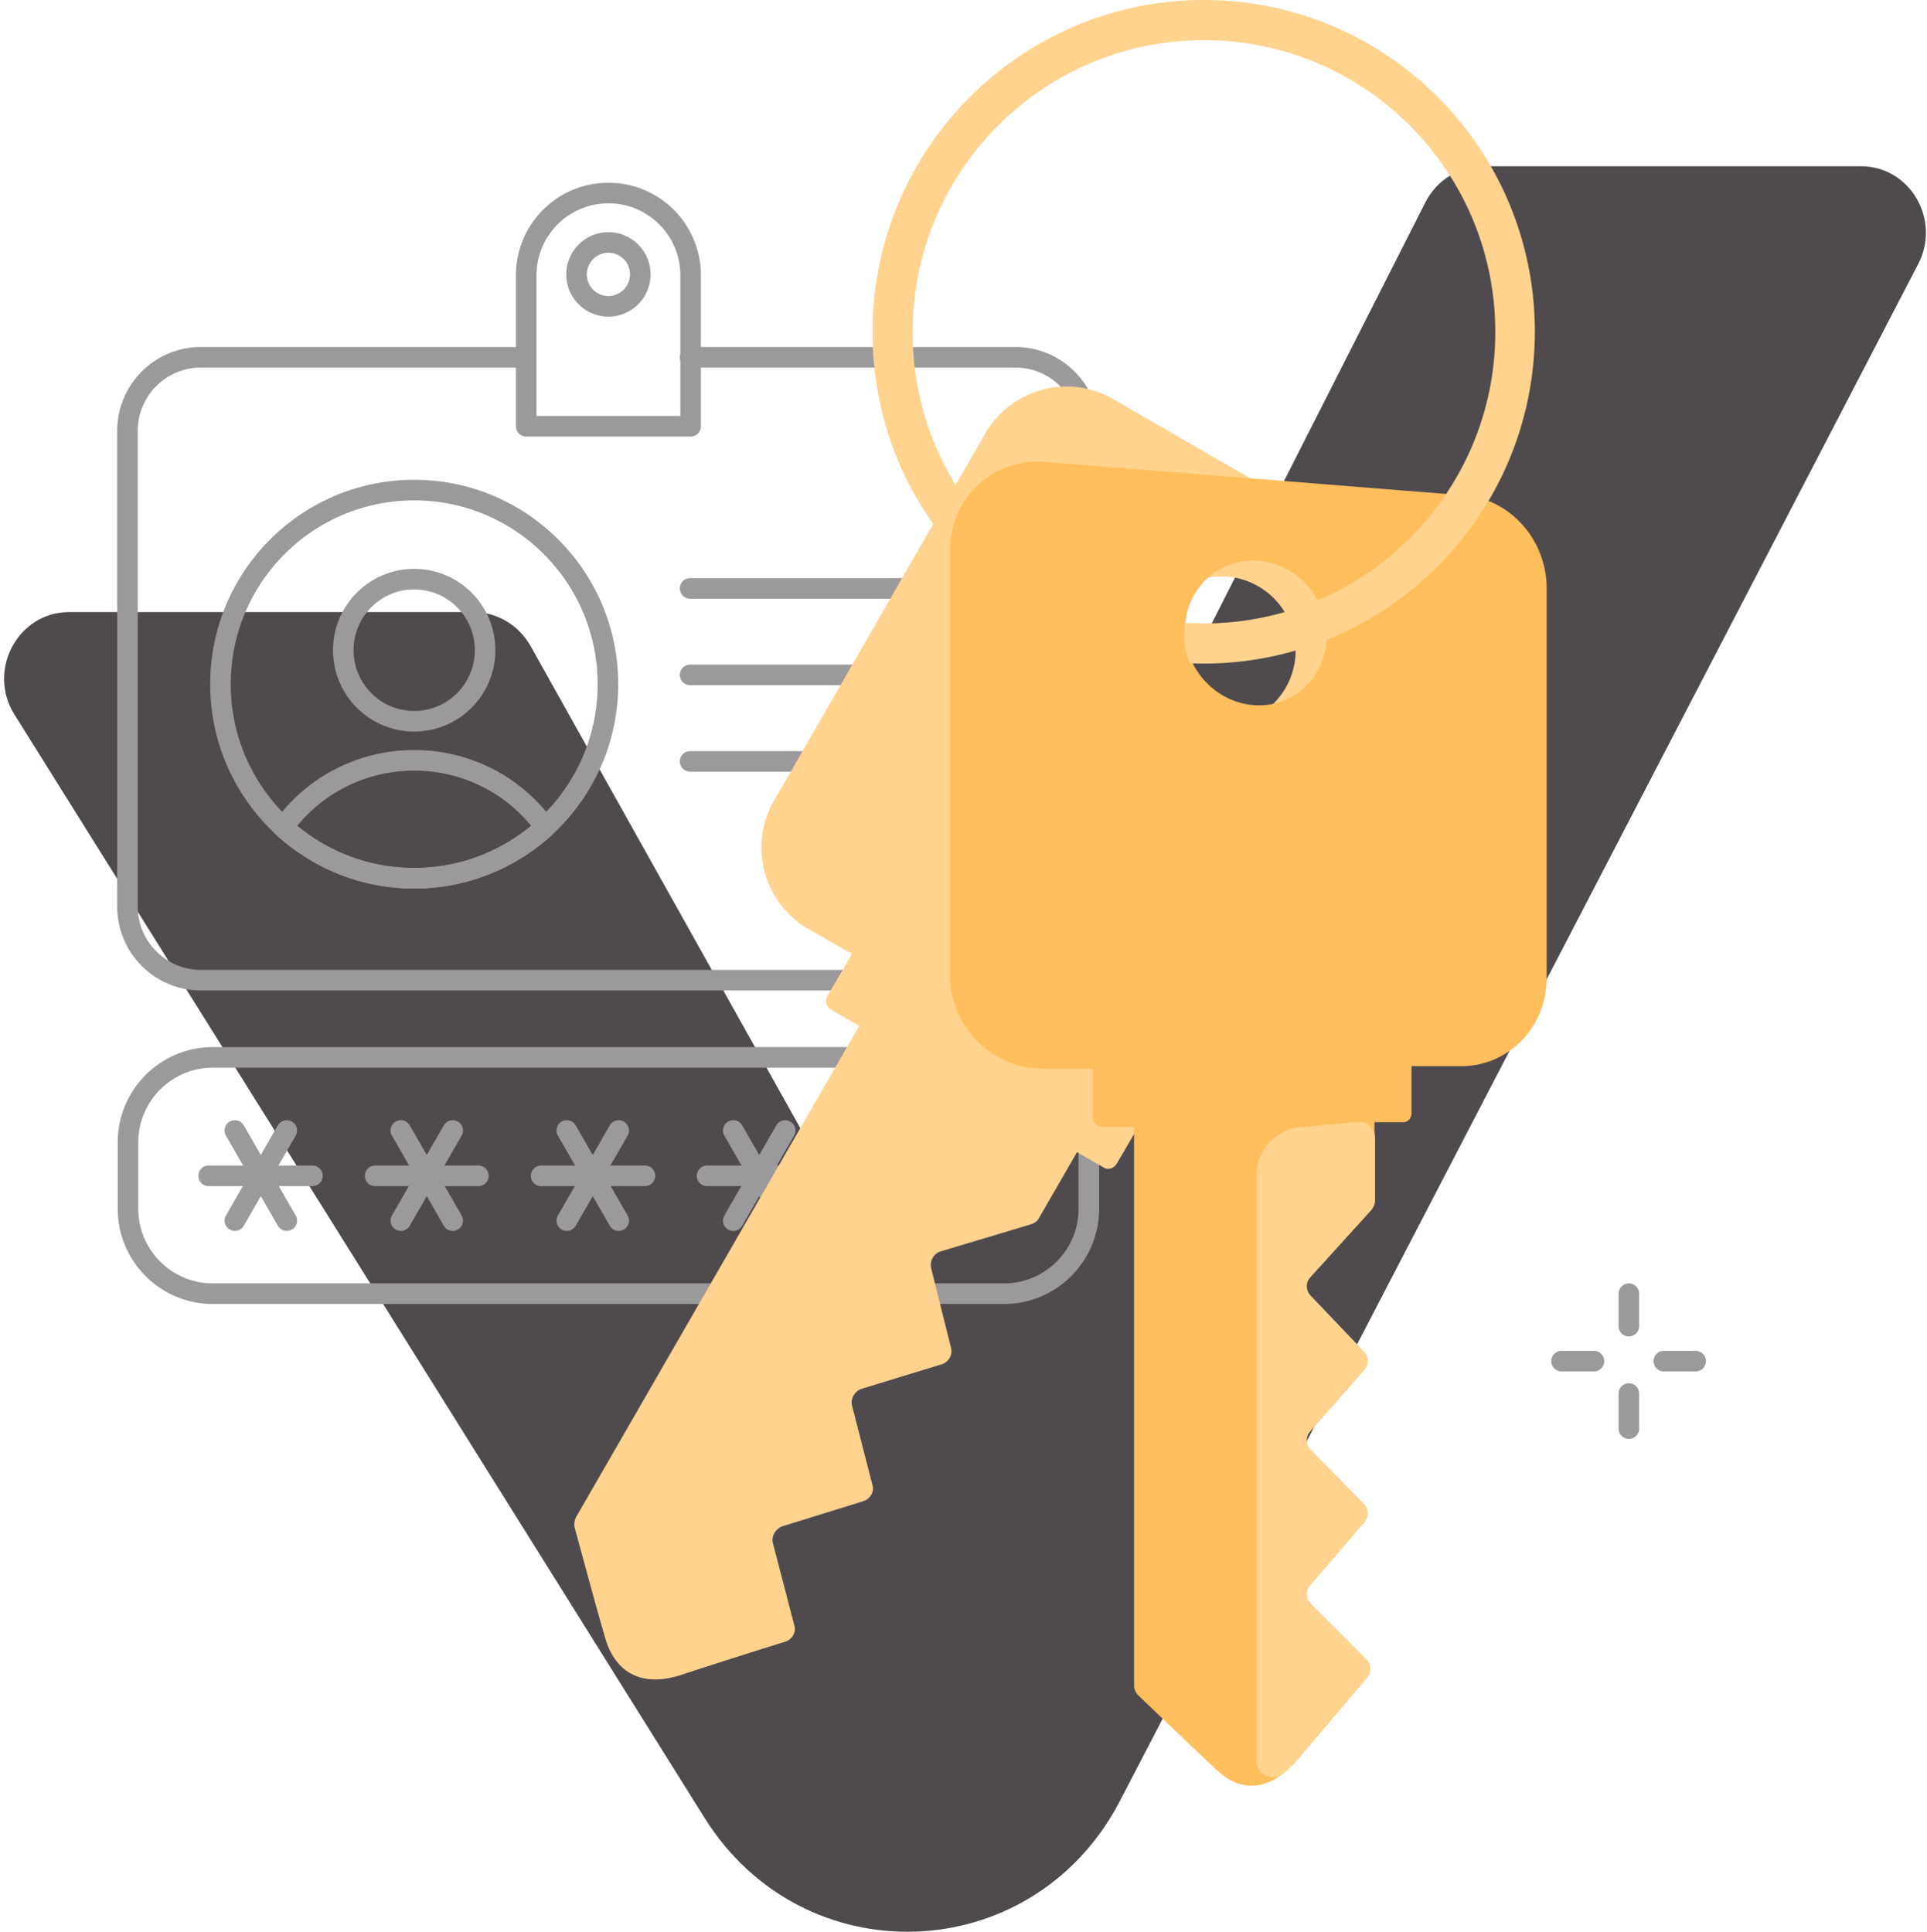 <svg xmlns="http://www.w3.org/2000/svg" width="374" height="375" fill="none" viewBox="0 0 374 375"><path fill="#4E4A4E" d="M13.373 118.824h78.584c4.487 0 8.676 2.498 10.97 6.496l56.743 101.435c4.987 8.894 17.552 8.594 22.14-.5l94.839-186.98c2.194-4.297 6.482-6.996 11.169-6.996h73.398c9.474 0 15.557 10.394 11.07 18.988L217.113 350.076c-17.054 31.979-61.232 33.478-80.379 2.798L2.802 138.711c-5.385-8.594.698-19.887 10.57-19.887"/><path fill="#9C999C" fill-rule="evenodd" d="M41.296 207.266c-7.974 0-14.46 6.5-14.46 14.491v12.891c0 7.991 6.486 14.491 14.46 14.491h153.578c7.973 0 14.46-6.5 14.46-14.491v-12.891c0-7.991-6.487-14.491-14.46-14.491zm-18.45 14.491c0-10.198 8.273-18.488 18.45-18.488h153.578c10.176 0 18.449 8.29 18.449 18.488v12.891c0 10.199-8.273 18.489-18.449 18.489H41.296c-10.177 0-18.45-8.29-18.45-18.489zm21.741-4.03a1.99 1.99 0 0 1 2.725.732l3.308 5.745 3.309-5.745a1.99 1.99 0 0 1 2.724-.732 2 2 0 0 1 .73 2.73l-3.338 5.797h6.598c1.101 0 1.994.895 1.994 1.999a1.997 1.997 0 0 1-1.994 1.998h-6.54l3.28 5.697a2 2 0 0 1-.73 2.73 1.99 1.99 0 0 1-2.724-.732l-3.309-5.745-3.308 5.745a1.99 1.99 0 0 1-2.725.732 2 2 0 0 1-.73-2.73l3.28-5.697h-6.639a1.997 1.997 0 0 1-1.994-1.998c0-1.104.893-1.999 1.994-1.999h6.697l-3.338-5.797a2 2 0 0 1 .73-2.73m32.212 0a1.99 1.99 0 0 1 2.724.732l3.309 5.745 3.308-5.745a1.99 1.99 0 0 1 2.725-.732 2 2 0 0 1 .73 2.73l-3.338 5.797h6.597c1.102 0 1.995.895 1.995 1.999a1.997 1.997 0 0 1-1.995 1.998h-6.54l3.281 5.697a2 2 0 0 1-.73 2.73 1.99 1.99 0 0 1-2.725-.732l-3.308-5.745-3.309 5.745a1.99 1.99 0 0 1-2.724.732 2 2 0 0 1-.73-2.73l3.28-5.697h-6.54a1.997 1.997 0 0 1-1.994-1.998c0-1.104.893-1.999 1.994-1.999h6.597l-3.338-5.797a2 2 0 0 1 .73-2.73" clip-rule="evenodd"/><path fill="#9C999C" fill-rule="evenodd" d="M109.01 217.73a1.993 1.993 0 0 1 2.725.732l3.308 5.745 3.309-5.745a1.99 1.99 0 0 1 2.724-.732 2 2 0 0 1 .731 2.73l-3.338 5.797h6.696c1.102 0 1.995.894 1.995 1.998a1.997 1.997 0 0 1-1.995 1.999h-6.639l3.281 5.697a2 2 0 0 1-.731 2.73 1.99 1.99 0 0 1-2.724-.732l-3.309-5.745-3.308 5.745a1.993 1.993 0 0 1-2.725.732 2 2 0 0 1-.73-2.73l3.281-5.697h-6.54a1.997 1.997 0 0 1-1.995-1.999c0-1.104.893-1.998 1.995-1.998h6.597l-3.338-5.797a2 2 0 0 1 .73-2.73m32.311 0a1.993 1.993 0 0 1 2.725.732l3.308 5.745 3.309-5.745a1.993 1.993 0 0 1 2.725-.732 2 2 0 0 1 .73 2.73l-3.338 5.797h6.597c1.101 0 1.994.894 1.994 1.998a1.997 1.997 0 0 1-1.994 1.999h-6.54l3.281 5.697a2 2 0 0 1-.73 2.73 1.993 1.993 0 0 1-2.725-.732l-3.309-5.745-3.308 5.745a1.993 1.993 0 0 1-2.725.732 2 2 0 0 1-.73-2.73l3.281-5.697h-6.64a1.997 1.997 0 0 1-1.994-1.999c0-1.104.893-1.998 1.994-1.998h6.697l-3.338-5.797a2 2 0 0 1 .73-2.73m33.508 0a1.993 1.993 0 0 1 2.725.732l3.308 5.745 3.309-5.745a1.993 1.993 0 0 1 2.725-.732 2 2 0 0 1 .73 2.73l-3.338 5.797h6.697c1.101 0 1.994.894 1.994 1.998a1.997 1.997 0 0 1-1.994 1.999h-6.64l3.281 5.697a2 2 0 0 1-.73 2.73 1.993 1.993 0 0 1-2.725-.732l-3.309-5.745-3.308 5.745a1.993 1.993 0 0 1-2.725.732 2 2 0 0 1-.73-2.73l3.281-5.697h-6.54a1.997 1.997 0 0 1-1.995-1.999c0-1.104.893-1.998 1.995-1.998h6.597l-3.338-5.797a2 2 0 0 1 .73-2.73M39.002 71.353c-6.776 0-12.266 5.501-12.266 12.292v92.341c0 6.791 5.49 12.292 12.266 12.292h158.066c6.776 0 12.266-5.501 12.266-12.292V83.645c0-6.791-5.49-12.292-12.266-12.292h-63.127a1.996 1.996 0 0 1-1.994-1.999c0-1.104.893-1.998 1.994-1.998h63.127c8.98 0 16.255 7.29 16.255 16.289v92.341c0 8.999-7.275 16.289-16.255 16.289H39.002c-8.98 0-16.255-7.29-16.255-16.289V83.645c0-8.999 7.276-16.29 16.255-16.29h63.027c1.102 0 1.995.895 1.995 2a1.997 1.997 0 0 1-1.995 1.998z" clip-rule="evenodd"/><path fill="#9C999C" fill-rule="evenodd" d="M118.084 39.475c-7.766 0-13.961 6.292-13.961 13.991v27.283h27.923V53.466c0-7.782-6.279-13.991-13.962-13.991m-17.95 13.991c0-9.89 7.965-17.989 17.95-17.989 9.87 0 17.951 7.983 17.951 17.989v29.281a1.997 1.997 0 0 1-1.994 1.999h-31.913a1.997 1.997 0 0 1-1.994-1.999z" clip-rule="evenodd"/><path fill="#9C999C" fill-rule="evenodd" d="M109.908 53.268c0-4.526 3.661-8.195 8.177-8.195 4.517 0 8.178 3.67 8.178 8.195s-3.661 8.195-8.178 8.195c-4.516 0-8.177-3.67-8.177-8.195m8.177-4.197a4.193 4.193 0 0 0-4.188 4.197 4.193 4.193 0 0 0 4.188 4.197 4.193 4.193 0 0 0 4.189-4.197 4.193 4.193 0 0 0-4.189-4.197m-77.288 83.744c0-21.911 17.725-39.674 39.591-39.674s39.591 17.763 39.591 39.674c0 21.912-17.725 39.675-39.591 39.675s-39.591-17.763-39.591-39.675m39.591-35.677c-19.663 0-35.602 15.973-35.602 35.677s15.94 35.677 35.602 35.677 35.602-15.973 35.602-35.677-15.94-35.677-35.602-35.677" clip-rule="evenodd"/><path fill="#9C999C" fill-rule="evenodd" d="M64.632 126.22c0-8.721 7.054-15.79 15.756-15.79s15.757 7.069 15.757 15.79-7.054 15.789-15.757 15.789-15.756-7.069-15.756-15.789m15.756-11.793c-6.499 0-11.767 5.28-11.767 11.793s5.268 11.792 11.767 11.792c6.5 0 11.768-5.28 11.768-11.792 0-6.513-5.268-11.793-11.768-11.793m51.559-.2c0-1.104.893-1.998 1.994-1.998h54.55c1.102 0 1.995.894 1.995 1.998a1.997 1.997 0 0 1-1.995 1.999h-54.55a1.997 1.997 0 0 1-1.994-1.999m0 16.789c0-1.103.893-1.998 1.994-1.998h54.55c1.102 0 1.995.895 1.995 1.998a1.997 1.997 0 0 1-1.995 1.999h-54.55a1.997 1.997 0 0 1-1.994-1.999m-78.606 28.41a33.23 33.23 0 0 1 27.047-13.82 33.23 33.23 0 0 1 27.048 13.82 2.003 2.003 0 0 1-.275 2.648c-7.03 6.414-16.478 10.414-26.773 10.414s-19.742-4-26.772-10.414a2 2 0 0 1-.275-2.648m4.346.893c6.163 5.071 14.109 8.172 22.701 8.172s16.54-3.101 22.702-8.172c-5.376-6.561-13.547-10.716-22.702-10.716-9.154 0-17.325 4.155-22.7 10.716m74.26-12.512c0-1.104.893-1.998 1.994-1.998h54.55c1.102 0 1.995.894 1.995 1.998a1.997 1.997 0 0 1-1.995 1.999h-54.55a1.997 1.997 0 0 1-1.994-1.999M316.14 249.141c1.102 0 1.995.894 1.995 1.998v6.296a1.997 1.997 0 0 1-1.995 1.999 1.997 1.997 0 0 1-1.994-1.999v-6.296c0-1.104.893-1.998 1.994-1.998m-15.058 15.092c0-1.104.893-1.999 1.994-1.999h6.283c1.101 0 1.994.895 1.994 1.999a1.996 1.996 0 0 1-1.994 1.998h-6.283a1.996 1.996 0 0 1-1.994-1.998m19.845 0c0-1.104.893-1.999 1.994-1.999h6.183c1.102 0 1.995.895 1.995 1.999a1.997 1.997 0 0 1-1.995 1.998h-6.183a1.996 1.996 0 0 1-1.994-1.998m-4.787 4.294c1.102 0 1.995.895 1.995 1.998v6.796a1.997 1.997 0 0 1-1.995 1.999 1.997 1.997 0 0 1-1.994-1.999v-6.796c0-1.103.893-1.998 1.994-1.998" clip-rule="evenodd"/><path fill="#FFD28D" fill-rule="evenodd" d="m216.015 77.45 73.797 42.673c8.676 4.997 11.668 16.09 6.582 23.785l-41.187 71.454c-5.086 9.594-16.056 12.592-24.732 7.595l-8.975-5.196-4.787 8.194c-.598.9-1.695 1.2-2.493.7l-5.186-2.998-7.379 12.792c-.3.599-.898.999-1.496 1.199l-17.652 5.296c-1.296.4-2.094 1.899-1.795 3.198l3.889 15.59c.3 1.3-.498 2.699-1.795 3.098l-15.657 4.797c-1.296.5-2.094 1.899-1.795 3.198l3.989 15.49c.399 1.3-.498 2.699-1.795 3.098l-15.756 4.897c-1.297.5-2.095 1.899-1.795 3.198l4.188 16.09c.399 1.299-.499 2.698-1.795 3.098 0 0-11.269 3.498-20.045 6.396s-13.164-1.499-14.759-6.696c-1.596-5.296-6.084-21.986-6.084-21.986a3.2 3.2 0 0 1 .3-1.899l54.949-95.339-5.485-3.197c-.898-.5-1.197-1.699-.698-2.599l4.786-8.195-8.576-4.896c-8.576-5.097-11.568-16.09-6.582-24.785l41.087-71.454c5.086-8.594 16.056-11.592 24.732-6.596m8.576 41.675c-3.989 6.896-1.595 15.69 5.286 19.688s15.657 1.599 19.646-5.297 1.595-15.69-5.286-19.687-15.657-1.599-19.646 5.296" clip-rule="evenodd"/><path fill="#FFBE5C" fill-rule="evenodd" d="m202.452 89.642 81.377 6.496c9.075.5 16.454 8.595 16.355 18.288v75.452c0 9.494-7.38 17.089-16.555 17.089h-9.673v9.094c0 1-.698 1.799-1.596 1.799h-5.584v15.29c0 .7-.3 1.299-.699 1.799l-11.867 13.092a2.61 2.61 0 0 0 0 3.498l10.471 10.992c.898.9.898 2.499 0 3.498l-10.471 11.893c-.897.999-.897 2.598 0 3.497l10.471 10.694c.898.899.898 2.498 0 3.497l-10.471 12.192c-.897 1-.897 2.599 0 3.498l10.97 10.993c.897.9.897 2.499 0 3.498 0 0-7.479 8.894-13.363 15.79s-11.568 5.796-15.358 2.298c-3.79-3.497-15.657-14.89-15.657-14.89-.399-.5-.698-1.099-.698-1.799V218.759h-6.183c-.997 0-1.795-.899-1.795-1.898v-9.394h-9.674c-9.972 0-18.05-8.195-18.05-18.189v-82.547c0-9.993 8.178-17.688 18.05-17.089m27.525 32.679c0 7.795 6.282 14.291 13.862 14.591 7.579.3 13.662-5.796 13.662-13.491 0-7.696-6.083-14.191-13.662-14.591-7.679-.3-13.862 5.696-13.862 13.491" clip-rule="evenodd"/><path fill="#FFD28D" d="M233.666 0c-35.502 0-64.323 28.882-64.323 64.459 0 14.49 4.687 28.282 13.463 39.474l4.288-7.295c-6.482-9.394-9.972-20.487-9.972-32.18 0-31.28 25.33-56.663 56.544-56.663s56.545 25.384 56.545 56.664-25.43 56.563-56.545 56.563c-1.197 0-2.593-.099-3.59-.099-.1.899-.299 1.998-.1 4.197.2 1.999.898 3.598.898 3.598 1.396.1 1.296.1 2.692.1 35.503 0 64.323-28.882 64.323-64.46C297.889 28.783 269.069 0 233.666 0m18.25 341.48c5.884-6.896 13.363-15.79 13.363-15.79.898-1 .898-2.599 0-3.498l-10.969-10.993c-.898-.899-.898-2.498 0-3.498l10.471-12.192c.897-.999.897-2.598 0-3.498l-10.471-10.693c-.898-.899-.898-2.498 0-3.498l10.471-11.892c.897-.999.897-2.598 0-3.498l-10.471-10.993a2.61 2.61 0 0 1 0-3.498l11.867-13.091c.399-.5.698-1.099.698-1.799v-12.092c0-1.799-1.396-3.198-3.191-3.198l-10.372.999c-5.285 0-9.474 4.297-9.474 9.494v113.527c0 2.599 2.992 4.198 5.086 2.599.998-.7 1.995-1.699 2.992-2.898"/></svg>